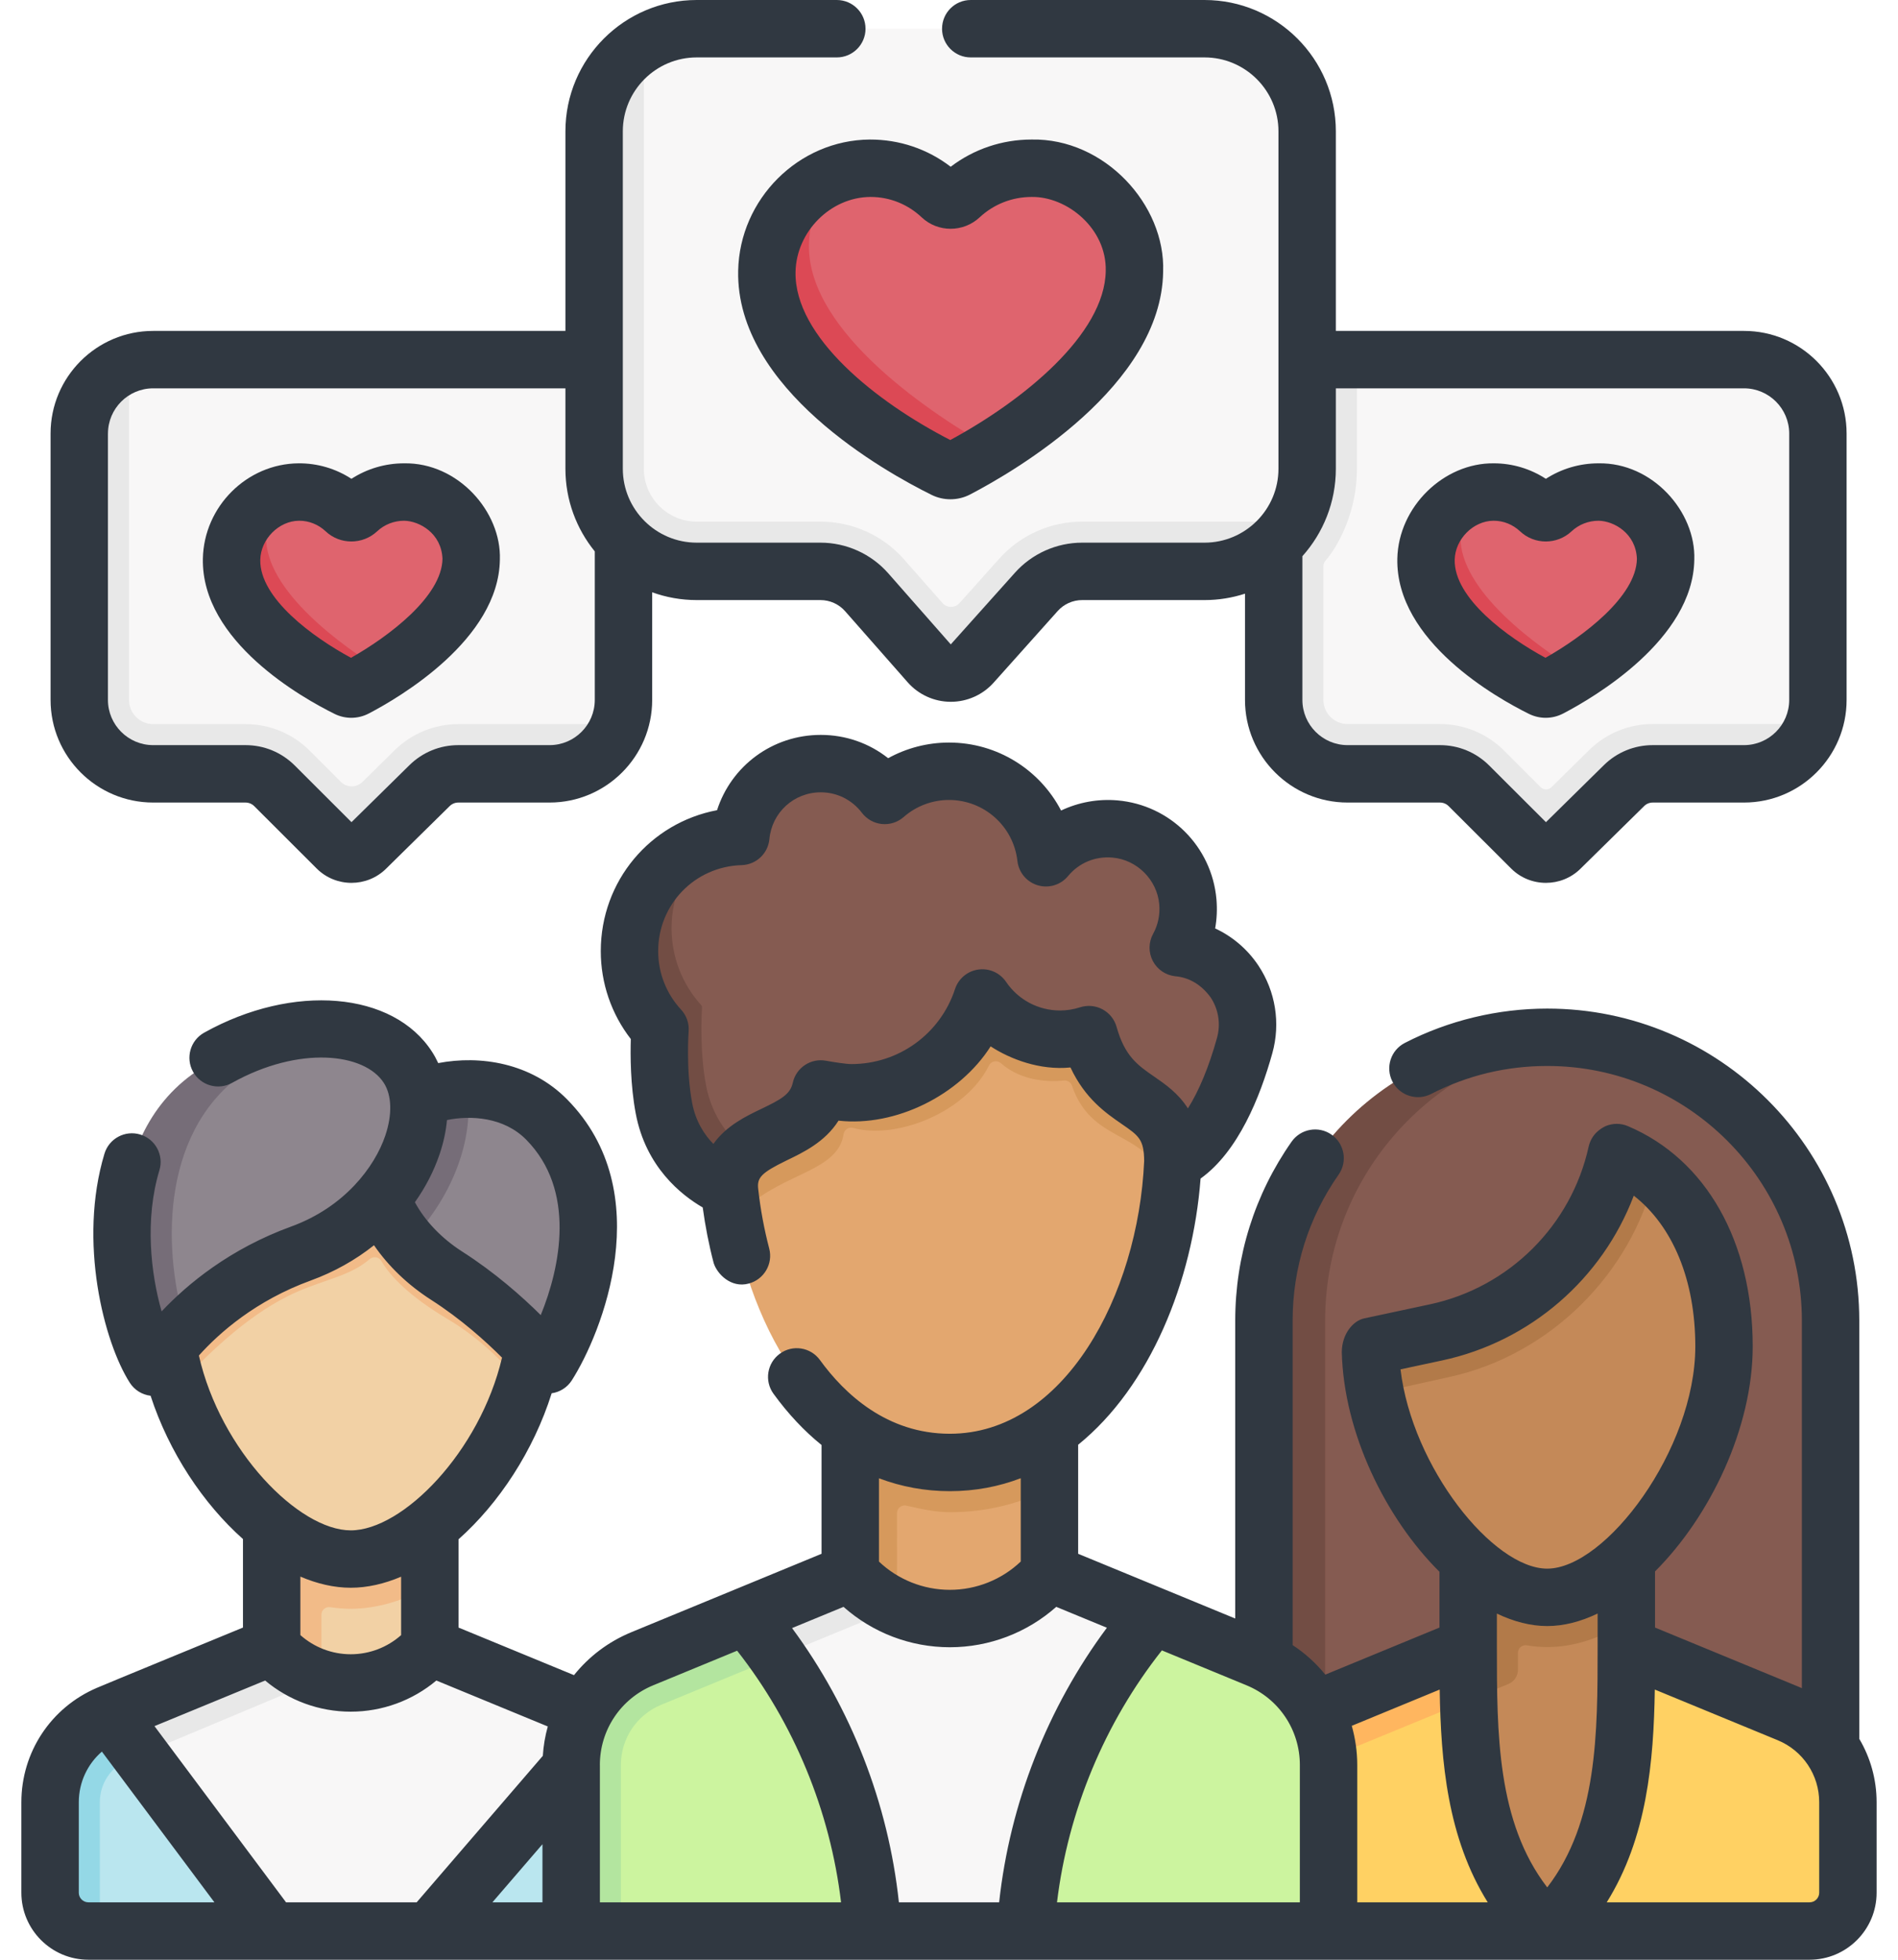 <svg width="62" height="64" viewBox="0 0 62 64" fill="none" xmlns="http://www.w3.org/2000/svg">
<path d="M59.798 57.459V43.129C59.798 38.337 56.156 34.396 51.489 33.922C51.178 33.89 50.862 33.967 50.542 33.967C45.431 33.967 41.497 38.081 41.497 43.193L41.498 57.399L59.798 57.459Z" fill="#855B51"/>
<path d="M51.542 33.929C46.901 34.428 43.287 38.356 43.287 43.13V57.354L41.287 57.4V43.13C41.287 38.019 45.431 33.875 50.542 33.875C50.88 33.875 51.214 33.892 51.542 33.929Z" fill="#724D44"/>
<path d="M53.125 62.673V52.975L52.742 51.842L53.125 48.514H47.959L48.178 53.779L47.959 55.529V62.673L50.541 63.062L53.125 62.673Z" fill="#C48958"/>
<path d="M47.859 54.023L42.782 56.033L43.398 63.062H50.541L50.168 62.652C48.389 60.694 48.042 58.165 47.975 55.529C47.96 54.95 47.859 54.609 47.859 54.023Z" fill="#FFD163"/>
<path d="M47.976 55.529L47.96 55.535L42.92 57.607L42.771 55.912L47.96 53.779L48.178 54.651L47.976 55.529Z" fill="#FFB65F"/>
<path d="M58.427 55.964L53.125 53.779C53.125 56.981 53.09 60.273 50.897 62.673L50.541 63.062H59.112C59.803 63.062 60.364 62.502 60.364 61.811V58.856C60.364 57.589 59.599 56.447 58.427 55.964Z" fill="#FFD163"/>
<path d="M47.96 48.514H47.959C47.959 48.514 47.959 52.968 47.96 52.968C47.96 52.968 47.961 54.949 47.976 55.529L49.275 54.995C49.462 54.918 49.585 54.735 49.585 54.532V53.977C49.585 53.822 49.724 53.706 49.877 53.732C50.099 53.77 50.321 53.789 50.54 53.789C51.428 53.789 52.304 53.489 53.124 52.975V48.514H47.96V48.514Z" fill="#B27A49"/>
<path d="M44.997 44.247C45.008 44.697 44.835 45.045 44.93 45.505C45.614 48.827 48.306 52.164 50.541 52.164C53.125 52.164 56.317 47.709 56.317 43.971C56.317 41.657 55.536 39.614 54.055 38.394C53.747 38.139 53.493 38.163 53.125 37.985C53.009 37.929 52.873 37.994 52.841 38.119C52.151 40.879 49.809 43.143 46.955 43.736L45.155 44.048C45.062 44.068 44.997 44.247 44.997 44.247Z" fill="#C48958"/>
<path d="M47.331 44.972C50.628 44.261 53.29 41.587 54.054 38.394C53.746 38.14 53.408 37.921 53.04 37.743C52.924 37.687 52.788 37.752 52.757 37.877C52.066 40.637 49.767 42.918 46.912 43.511L44.926 43.936C44.833 43.956 44.767 44.039 44.768 44.134V44.135C44.779 44.585 44.836 45.045 44.931 45.504L47.331 44.972Z" fill="#B27A49"/>
<path d="M21.279 56.762L14.04 54.183C12.678 55.756 10.317 55.575 8.955 54.002L3.73 56.173C2.558 56.656 1.761 57.589 1.761 58.856V61.686C1.761 62.377 2.321 62.937 3.012 62.937L3.261 63.062H8.873L11.375 62.741L14.04 63.062H18.657L21.279 62.598V56.762Z" fill="#BAE6EF"/>
<path d="M13.859 49.766H9.125L9.146 53.524C9.596 54.043 9.892 54.649 10.499 54.825C11.731 55.183 13.126 54.835 14.039 53.783L14.04 53.781V51.796L13.859 49.766Z" fill="#F2D1A5"/>
<path d="M10.018 54.843L4.575 57.306L4.191 57.467C3.626 57.699 3.261 58.244 3.261 58.856V63.062H2.887C2.196 63.062 1.636 62.502 1.636 61.811V58.856C1.636 57.589 2.401 56.447 3.572 55.964L8.635 54.002C8.988 54.355 10.018 54.843 10.018 54.843Z" fill="#94D8E6"/>
<path d="M19.942 56.211L14.04 63.062H8.873L4.575 57.306L3.742 56.034L6.571 55.05L8.875 53.779C10.236 55.353 12.677 55.353 14.04 53.781V53.779L19.942 56.211Z" fill="#F8F7F7"/>
<path d="M10.5 49.766H8.875V51.797V53.782V54.035L10.166 54.839C10.166 54.839 10.458 54.805 10.5 54.822V52.733C10.5 52.579 10.637 52.463 10.788 52.487C11.011 52.521 11.234 52.539 11.456 52.539C12.322 52.539 13.201 52.269 14.04 51.796V49.766H10.5Z" fill="#F2BB88"/>
<path d="M10.5 54.823V54.824L4.575 57.306L3.573 55.964L8.875 53.779C8.961 53.822 9.304 54.444 10.5 54.823Z" fill="#E8E8E8"/>
<path d="M17.406 42.757C17.406 38.825 15.388 36.428 11.457 36.428C7.525 36.428 5.507 38.825 5.507 42.757C5.507 43.587 5.532 44.431 5.794 45.245C6.772 48.285 9.314 50.914 11.456 50.914C13.581 50.914 16.095 48.333 17.092 45.328C17.371 44.488 17.406 43.616 17.406 42.757Z" fill="#F2D1A5"/>
<path d="M14.813 37.216C14.395 37.263 14.004 37.367 13.675 37.51L13.67 37.522C13.64 37.213 13.56 36.923 13.428 36.663C12.832 36.509 12.174 36.428 11.456 36.428C7.525 36.428 5.382 38.825 5.382 42.757C5.382 43.587 5.533 44.43 5.795 45.244C5.882 45.165 5.977 45.077 6.079 44.972C6.858 44.177 8.167 42.859 9.712 42.184C10.656 41.772 11.455 41.658 12.073 41.121C12.194 41.016 12.377 41.044 12.457 41.182C12.739 41.666 13.365 42.331 14.63 43.082C15.708 43.723 16.625 44.63 17.092 45.328C17.371 44.488 17.531 43.616 17.531 42.757C17.531 40.153 16.59 38.223 14.813 37.216Z" fill="#F2BB88"/>
<path d="M13.685 36.022C14.129 35.829 14.677 35.57 15.264 35.565C16.165 35.557 17.134 35.829 17.856 36.561C20.221 38.955 18.979 42.648 18.071 44.269C17.986 44.42 17.78 44.443 17.665 44.313C17.211 43.799 16.092 42.623 14.591 41.662C14.102 41.349 13.681 40.982 13.337 40.584C12.936 40.122 12.811 39.519 12.635 39.015L13.685 36.022Z" fill="#8E868E"/>
<path d="M15.012 37.911C14.676 38.904 14.097 39.816 13.338 40.583C12.936 40.122 12.64 39.62 12.465 39.116L13.675 35.886C14.12 35.693 14.677 35.569 15.263 35.565C15.366 36.304 15.283 37.108 15.012 37.911Z" fill="#766D78"/>
<path d="M13.329 34.862C12.915 34.216 12.176 33.809 11.269 33.664C9.817 33.433 8.004 34.104 6.338 35.322C3.197 37.617 3.839 42.115 4.824 44.111C4.908 44.282 5.141 44.303 5.253 44.149C5.425 43.912 5.697 43.737 6.079 43.347C6.858 42.552 8.089 41.571 9.837 40.935C12.987 39.788 14.404 36.542 13.329 34.862Z" fill="#8E868E"/>
<path d="M11.284 33.667C10.184 33.825 8.991 34.291 7.893 35.093C5.168 37.085 5.342 41.032 6.08 43.347C5.697 43.737 5.423 44.082 5.252 44.32C5.141 44.474 4.907 44.452 4.823 44.282C3.838 42.285 3.127 37.39 6.268 35.093C7.941 33.871 9.83 33.43 11.284 33.667Z" fill="#766D78"/>
<path d="M17.752 25.161L14.848 25.145C14.496 25.145 14.158 25.284 13.908 25.53L11.951 27.453C11.689 27.711 11.268 27.709 11.008 27.45L9.091 25.537C8.839 25.286 8.499 25.145 8.144 25.145H5.127C3.795 25.145 2.714 24.065 2.714 22.732V14.283C2.714 13.226 3.268 12.202 4.214 11.876C4.461 11.79 4.727 11.744 5.003 11.744H20.366V22.857C20.366 23.133 20.32 23.399 20.235 23.646C19.908 24.591 18.809 25.161 17.752 25.161Z" fill="#F8F7F7"/>
<path d="M20.234 23.648C19.907 24.593 19.01 25.273 17.954 25.273H14.974C14.621 25.273 14.284 25.411 14.032 25.658L11.951 27.705C11.69 27.963 11.269 27.961 11.007 27.701L8.966 25.664C8.715 25.414 8.374 25.273 8.019 25.273H5.002C3.67 25.273 2.59 24.191 2.59 22.859V14.16C2.59 13.103 3.269 12.204 4.215 11.879V22.859C4.215 23.294 4.567 23.648 5.002 23.648H8.019C8.81 23.648 9.554 23.955 10.114 24.514L11.135 25.534C11.33 25.728 11.644 25.729 11.84 25.536L12.894 24.499C13.447 23.954 14.195 23.648 14.974 23.648H20.234Z" fill="#E8E8E8"/>
<path d="M11.28 16.669C11.392 16.774 11.567 16.771 11.679 16.666C12.078 16.294 12.618 16.067 13.208 16.068C14.42 16.072 15.408 17.067 15.391 18.262C15.368 19.841 13.684 21.192 12.533 21.932C12.126 22.194 11.787 22.215 11.61 22.308C11.527 22.351 11.429 22.352 11.346 22.311C10.656 21.971 7.691 20.46 7.735 18.257C7.753 17.369 8.187 16.626 8.953 16.289C9.033 16.254 9.112 16.174 9.199 16.149C9.379 16.098 9.567 16.07 9.761 16.068C10.352 16.064 10.885 16.296 11.28 16.669Z" fill="#DF646E"/>
<path d="M12.532 21.931C12.126 22.192 11.785 22.377 11.608 22.47C11.526 22.513 11.428 22.515 11.345 22.473C10.655 22.133 7.52 20.463 7.565 18.261C7.585 17.281 8.277 16.412 9.198 16.148C8.89 16.527 8.701 17.005 8.69 17.511C8.653 19.295 11.197 21.12 12.532 21.931Z" fill="#DC4955"/>
<path d="M56.845 25.145H53.865C53.513 25.145 53.176 25.284 52.925 25.53L50.969 27.578C50.706 27.836 50.285 27.834 50.025 27.575L48.108 25.537C47.857 25.286 47.516 25.145 47.161 25.145H44.145C42.812 25.145 41.731 24.065 41.731 22.732L41.891 11.991L44.325 11.744H56.97C58.303 11.744 59.384 12.825 59.384 14.158V22.857C59.384 23.133 59.337 23.398 59.252 23.646C58.925 24.591 57.902 25.145 56.845 25.145Z" fill="#F8F7F7"/>
<path d="M50.298 16.669C50.409 16.774 50.584 16.771 50.696 16.666C51.095 16.294 51.635 16.067 52.226 16.068C53.437 16.072 54.426 17.067 54.409 18.262C54.386 19.841 52.701 21.192 51.55 21.932C51.143 22.194 50.804 22.215 50.627 22.308C50.545 22.351 50.447 22.352 50.363 22.311C49.674 21.971 46.708 20.46 46.753 18.257C46.771 17.369 47.205 16.626 47.971 16.289C48.05 16.254 48.13 16.174 48.216 16.149C48.396 16.098 48.585 16.07 48.779 16.068C49.369 16.064 49.903 16.296 50.298 16.669Z" fill="#DF646E"/>
<path d="M51.55 21.931C51.144 22.192 50.802 22.377 50.626 22.47C50.544 22.513 50.446 22.515 50.362 22.473C49.672 22.133 46.537 20.463 46.582 18.261C46.602 17.281 47.295 16.412 48.216 16.148C47.907 16.527 47.718 17.005 47.707 17.511C47.671 19.295 50.215 21.12 51.55 21.931Z" fill="#DC4955"/>
<path d="M53.99 23.645C53.207 23.645 52.468 23.948 51.91 24.497L50.68 25.708C50.582 25.804 50.425 25.803 50.327 25.707L49.131 24.512C48.575 23.957 47.822 23.645 47.036 23.645H44.02C43.584 23.645 43.231 23.292 43.231 22.857V18.481C43.231 18.421 43.253 18.364 43.292 18.319C43.411 18.178 43.519 18.029 43.614 17.873C44.078 17.099 44.325 16.212 44.325 15.307V11.744H41.606V22.857C41.606 24.19 42.687 25.27 44.02 25.27H47.036C47.391 25.27 47.732 25.412 47.983 25.662L50.025 27.699C50.285 27.959 50.706 27.96 50.968 27.703L53.05 25.655C53.301 25.409 53.639 25.27 53.99 25.27H56.97C58.027 25.27 58.925 24.59 59.251 23.645H53.99V23.645Z" fill="#E8E8E8"/>
<path d="M38.965 18.364L35.352 18.487C34.78 18.487 34.235 18.73 33.853 19.157L31.756 21.466C31.38 21.885 30.723 21.882 30.352 21.46L28.411 19.11C28.029 18.677 27.479 18.428 26.901 18.428L22.76 18.66C20.909 18.66 19.407 17.159 19.407 15.307V4.29C19.407 3.071 20.059 2.003 21.032 1.416C21.537 1.112 22.128 0.938 22.759 0.938H39.347C41.199 0.938 42.7 2.438 42.7 4.29V15.308C42.7 15.939 42.525 16.53 42.221 17.035C41.634 18.009 40.185 18.364 38.965 18.364Z" fill="#F8F7F7"/>
<path d="M42.221 17.035C41.634 18.009 40.566 18.66 39.347 18.66H35.351C34.779 18.66 34.234 18.904 33.851 19.33L31.759 21.669C31.384 22.088 30.726 22.086 30.355 21.663L28.311 19.342C27.93 18.909 27.38 18.66 26.801 18.66H22.76C20.909 18.66 19.407 17.159 19.407 15.307V4.29C19.407 3.071 20.059 2.004 21.032 1.416V15.307C21.032 16.261 21.806 17.035 22.76 17.035H26.801C27.846 17.035 28.841 17.483 29.531 18.268L30.785 19.692C30.933 19.861 31.195 19.861 31.345 19.694L32.641 18.246C33.33 17.475 34.316 17.035 35.351 17.035H42.221Z" fill="#E8E8E8"/>
<path d="M30.751 6.415C30.922 6.576 31.19 6.572 31.362 6.412C31.974 5.841 32.803 5.492 33.709 5.494C35.567 5.5 37.084 7.026 37.058 8.86C37.021 11.399 34.183 13.554 32.422 14.648C31.91 14.966 31.527 15.054 31.293 15.176C31.166 15.242 31.016 15.243 30.888 15.18C29.83 14.659 25.214 12.431 25.282 9.053C25.311 7.602 26.07 6.116 27.409 5.664C27.729 5.557 28.069 5.497 28.42 5.494C29.326 5.488 30.145 5.844 30.751 6.415Z" fill="#DF646E"/>
<path d="M32.422 14.649C31.91 14.967 31.488 15.196 31.255 15.317C31.128 15.383 30.977 15.385 30.85 15.322C29.792 14.8 24.982 12.24 25.05 8.861C25.078 7.41 26.07 6.116 27.41 5.666C26.816 6.277 26.442 7.102 26.425 7.986C26.367 10.875 30.547 13.594 32.422 14.649Z" fill="#DC4955"/>
<path d="M34.281 44.738H27.774L28.082 49.077L27.774 51.37L27.775 51.371C28.069 51.71 28.274 52.111 28.64 52.353C30.033 53.275 31.973 53.355 33.348 52.529C33.726 52.301 33.972 51.726 34.279 51.372L34.281 51.37V48.614L34.018 48.183L34.281 44.738Z" fill="#E3A76F"/>
<path d="M41.075 54.169L37.671 52.767L34.281 51.736C32.565 53.718 29.49 53.896 27.775 51.915L21.232 54.169C19.825 54.749 18.908 56.12 18.908 57.64L19.033 62.812L20.282 63.062H28.495L31.153 62.46L33.508 63.062H43.398V57.64C43.398 56.12 42.481 54.749 41.075 54.169Z" fill="#CCF49F"/>
<path d="M29.4 44.738H27.775V48.614V51.371C27.979 51.606 27.887 52.003 28.125 52.183C28.395 52.388 29 52.367 29.302 52.498H29.303L29.302 49.413C29.302 49.252 29.452 49.133 29.609 49.17C30.061 49.275 30.568 49.386 31.027 49.386C32.217 49.386 33.306 49.108 34.281 48.615V44.738H29.4V44.738Z" fill="#D6995C"/>
<path d="M29.16 52.499L25.396 54.109L21.601 55.673C20.8 56.003 20.282 56.775 20.282 57.64V63.063H18.657V57.64C18.657 56.12 19.575 54.749 20.981 54.17L24.367 52.775L25.912 52.298L27.707 51.492C28.144 51.996 28.592 52.251 29.16 52.499Z" fill="#B3E59F"/>
<path d="M37.671 52.767C37.59 52.862 37.535 52.925 37.53 52.931C35.164 55.75 33.755 59.25 33.509 62.924V63.062H28.495V62.972C28.296 59.778 27.218 56.713 25.396 54.108C25.087 53.666 24.897 53.279 24.545 52.865L24.508 52.816L27.775 51.5C28.211 52.004 28.736 52.251 29.303 52.499C30.966 53.224 33 52.849 34.28 51.372L34.281 51.371L37.671 52.767Z" fill="#F8F7F7"/>
<path d="M29.302 52.499L25.396 54.109C25.087 53.666 24.756 53.237 24.405 52.824L24.367 52.775L27.775 51.371C28.075 51.717 28.416 52.004 28.785 52.229C28.818 52.25 28.852 52.27 28.886 52.289C29.022 52.367 29.161 52.436 29.302 52.499Z" fill="#E8E8E8"/>
<path d="M38.103 37.396C38.103 32.687 35.735 28.914 31.027 28.914C26.318 28.914 24.183 32.72 24.183 37.428C24.183 38.214 23.824 39.037 23.965 39.843C24.669 43.865 27.104 47.76 31.027 47.76C35.204 47.76 37.694 43.344 38.204 39.06C38.268 38.515 38.103 37.927 38.103 37.396Z" fill="#E3A76F"/>
<path d="M38.301 37.44C38.301 33.997 36.928 31.032 34.349 29.687C34.267 29.789 34.1 29.724 34.128 29.575C33.23 29.15 32.195 28.914 31.027 28.914C26.318 28.914 23.752 32.731 23.752 37.44C23.752 38.226 23.824 39.037 23.965 39.843C24.075 39.697 24.225 39.591 24.367 39.457C25.599 38.298 27.366 38.257 27.555 37.045C27.578 36.893 27.721 36.794 27.869 36.835C29.27 37.224 31.545 36.337 32.306 34.796C32.379 34.647 32.572 34.613 32.696 34.722C33.408 35.346 34.345 35.33 34.751 35.287C34.868 35.274 34.978 35.344 35.016 35.454C35.723 37.522 37.662 36.763 38.203 39.06C38.268 38.515 38.301 37.971 38.301 37.44Z" fill="#D6995C"/>
<path d="M38.945 31.037C38.879 31.018 38.757 30.995 38.655 30.977C38.575 30.963 38.528 30.877 38.563 30.804C38.754 30.398 38.845 29.935 38.801 29.447C38.689 28.195 37.675 27.182 36.422 27.073C35.608 27.002 34.864 27.303 34.338 27.825C34.266 27.896 34.147 27.86 34.127 27.761C33.841 26.295 32.55 25.188 31 25.188C30.241 25.188 29.545 25.453 28.998 25.895C28.944 25.939 28.866 25.931 28.821 25.878C28.34 25.304 27.62 24.938 26.812 24.938C25.482 24.938 24.384 25.927 24.211 27.21C24.203 27.271 24.155 27.316 24.094 27.32C23.8 27.337 23.516 27.387 23.244 27.468C21.693 27.927 20.731 29.43 20.731 31.13C20.731 32.095 21.09 32.828 21.688 33.492C21.71 33.517 21.722 33.547 21.72 33.58C21.703 33.835 21.632 35.026 21.837 36.12C22.212 38.12 23.752 38.67 23.752 38.67C23.752 38.081 24.038 37.855 24.367 37.583C25.132 36.951 26.452 36.837 26.785 35.672C26.802 35.611 26.86 35.572 26.922 35.582C27.123 35.618 27.554 35.688 27.812 35.688C29.729 35.688 31.364 34.489 32.013 32.8C32.046 32.714 32.162 32.698 32.22 32.771C32.781 33.482 33.649 33.938 34.624 33.938C34.912 33.938 35.19 33.898 35.454 33.823C35.518 33.805 35.585 33.842 35.605 33.906C36.372 36.412 38.291 35.603 38.291 37.942C39.548 37.375 40.3 35.434 40.658 34.144C41.034 32.791 40.246 31.413 38.945 31.037Z" fill="#855B51"/>
<path d="M24.367 37.583C24.038 37.855 23.824 38.234 23.824 38.825C23.824 38.825 22.062 38.188 21.687 36.188C21.482 35.094 21.541 33.914 21.557 33.659C21.56 33.626 21.547 33.595 21.526 33.571C20.927 32.906 20.562 32.028 20.562 31.062C20.562 29.363 21.694 27.927 23.245 27.469C22.444 28.156 21.937 29.175 21.937 30.312C21.937 31.277 22.302 32.156 22.901 32.821C22.922 32.845 22.935 32.876 22.932 32.909C22.916 33.164 22.857 34.344 23.062 35.438C23.264 36.509 23.858 37.185 24.367 37.583Z" fill="#724D44"/>
<path d="M49.947 23.315C50.118 23.399 50.305 23.442 50.491 23.442C50.687 23.442 50.882 23.395 51.06 23.303C52.056 22.784 55.309 20.887 55.346 18.276C55.399 16.712 53.98 15.102 52.219 15.131C51.601 15.131 51.006 15.308 50.497 15.637C49.992 15.308 49.404 15.131 48.794 15.131C47.168 15.114 45.682 16.542 45.645 18.244C45.59 20.953 48.924 22.81 49.947 23.315ZM48.785 17.006H48.794C49.113 17.006 49.418 17.129 49.655 17.352C49.655 17.352 49.655 17.352 49.655 17.352C50.124 17.794 50.862 17.794 51.335 17.353C51.575 17.129 51.889 17.006 52.219 17.006C52.721 17.015 53.438 17.415 53.471 18.249C53.453 19.485 51.703 20.793 50.484 21.482C49.252 20.819 47.494 19.541 47.519 18.282C47.533 17.607 48.124 17.011 48.785 17.006Z" fill="#303841"/>
<path d="M10.931 23.315C11.101 23.399 11.288 23.442 11.474 23.442C11.67 23.442 11.865 23.395 12.043 23.303C13.039 22.784 16.291 20.887 16.329 18.276C16.382 16.712 14.962 15.102 13.202 15.131C12.584 15.131 11.989 15.308 11.48 15.637C10.969 15.304 10.371 15.127 9.754 15.131C8.065 15.143 6.662 16.54 6.627 18.244C6.573 20.953 9.907 22.81 10.931 23.315ZM9.768 17.006H9.777C10.096 17.006 10.401 17.129 10.638 17.352C10.638 17.352 10.638 17.352 10.638 17.352C11.107 17.793 11.845 17.794 12.318 17.353C12.558 17.129 12.871 17.006 13.202 17.006C13.704 17.015 14.421 17.415 14.454 18.249C14.436 19.485 12.686 20.793 11.466 21.482C10.234 20.819 8.477 19.541 8.502 18.282C8.516 17.607 9.107 17.011 9.768 17.006Z" fill="#303841"/>
<path d="M5.003 26.209H8.019C8.126 26.209 8.228 26.25 8.304 26.326L10.345 28.364C10.658 28.676 11.069 28.832 11.481 28.832C11.889 28.832 12.297 28.679 12.609 28.372L14.69 26.324C14.766 26.25 14.866 26.209 14.973 26.209H17.953C19.801 26.209 21.304 24.705 21.304 22.858V19.343C21.759 19.507 22.249 19.597 22.759 19.597H26.802C27.11 19.597 27.404 19.73 27.607 19.961L29.651 22.283C30.005 22.685 30.516 22.917 31.052 22.919H31.059C31.593 22.919 32.102 22.692 32.458 22.294L34.55 19.955C34.754 19.727 35.045 19.597 35.35 19.597H39.348C39.809 19.597 40.252 19.523 40.669 19.388V22.858C40.669 24.705 42.172 26.209 44.02 26.209H47.036C47.144 26.209 47.245 26.25 47.321 26.326L49.363 28.364C49.675 28.676 50.087 28.832 50.499 28.832C50.907 28.832 51.315 28.679 51.626 28.372L53.708 26.324C53.783 26.25 53.884 26.209 53.99 26.209H56.971C58.818 26.209 60.321 24.705 60.321 22.858V14.158C60.321 12.31 58.818 10.807 56.971 10.807H43.637V4.289C43.637 1.924 41.713 0 39.347 0H31.71C31.192 0 30.773 0.42 30.773 0.938C30.773 1.455 31.192 1.875 31.71 1.875H39.347C40.679 1.875 41.762 2.958 41.762 4.289V15.308C41.762 16.639 40.679 17.722 39.347 17.722H35.35C34.513 17.722 33.712 18.08 33.153 18.705L31.058 21.044L29.015 18.722C28.455 18.087 27.648 17.722 26.802 17.722H22.759C21.428 17.722 20.345 16.639 20.345 15.308V4.289C20.345 2.958 21.428 1.875 22.759 1.875H27.335C27.853 1.875 28.273 1.455 28.273 0.938C28.273 0.42 27.853 0 27.335 0H22.759C20.394 0 18.47 1.924 18.47 4.289V10.807H5.003C3.155 10.807 1.652 12.31 1.652 14.158V22.858C1.652 24.706 3.155 26.209 5.003 26.209ZM56.97 12.682C57.784 12.682 58.446 13.345 58.446 14.158V22.858C58.446 23.672 57.784 24.334 56.97 24.334H53.99C53.389 24.334 52.821 24.566 52.392 24.988L50.5 26.85L48.645 24.999C48.215 24.57 47.644 24.334 47.036 24.334H44.02C43.206 24.334 42.544 23.672 42.544 22.858V18.164C43.223 17.405 43.637 16.404 43.637 15.307V12.682H56.97V12.682ZM3.527 14.158C3.527 13.345 4.189 12.682 5.003 12.682H18.47V15.308C18.47 16.33 18.83 17.269 19.429 18.007V22.858C19.429 23.672 18.767 24.334 17.953 24.334H14.973C14.371 24.334 13.804 24.566 13.375 24.988L11.482 26.85L9.628 24.999C9.198 24.57 8.626 24.334 8.019 24.334H5.002C4.189 24.334 3.526 23.671 3.526 22.858V14.158H3.527Z" fill="#303841"/>
<path d="M24.113 8.842C24.035 12.703 28.932 15.422 30.434 16.163C30.627 16.258 30.837 16.305 31.047 16.305C31.268 16.305 31.488 16.253 31.688 16.149C33.154 15.385 37.941 12.602 37.995 8.874C38.074 6.684 36.076 4.51 33.698 4.557C32.734 4.557 31.811 4.87 31.055 5.446C30.297 4.863 29.375 4.554 28.413 4.557C26.089 4.574 24.16 6.496 24.113 8.842ZM28.426 6.432C28.432 6.432 28.438 6.432 28.444 6.432C29.061 6.432 29.652 6.669 30.108 7.098V7.098C30.636 7.596 31.467 7.596 32.001 7.098C32.462 6.669 33.064 6.432 33.698 6.432C34.849 6.412 36.152 7.455 36.12 8.847C36.09 10.923 33.415 13.088 31.042 14.37C28.633 13.135 25.944 11.005 25.987 8.88C26.014 7.562 27.131 6.442 28.426 6.432Z" fill="#303841"/>
<path d="M60.735 56.786V43.13C60.735 37.51 56.163 32.938 50.542 32.938C48.927 32.938 47.318 33.325 45.891 34.059C45.43 34.295 45.248 34.861 45.485 35.321C45.722 35.782 46.287 35.963 46.747 35.727C47.928 35.12 49.205 34.812 50.542 34.812C55.129 34.812 58.86 38.544 58.86 43.13V55.132C58.834 55.121 58.81 55.108 58.784 55.098H58.784L54.063 53.152V51.319C55.867 49.518 57.254 46.629 57.254 43.971C57.254 40.548 55.731 37.859 53.178 36.777C52.946 36.678 52.684 36.678 52.452 36.775C52.29 36.852 51.995 37.03 51.896 37.44C51.331 40.019 49.298 42.042 46.716 42.595L44.57 43.054C44.21 43.124 43.833 43.556 43.831 44.159C43.896 46.791 45.26 49.58 47.022 51.331V53.152L43.292 54.689C42.991 54.318 42.632 53.992 42.225 53.725V43.13C42.225 41.412 42.744 39.763 43.727 38.361C44.024 37.937 43.921 37.353 43.497 37.055C43.073 36.758 42.489 36.861 42.191 37.285C40.986 39.003 40.35 41.025 40.35 43.13V52.857L35.219 50.743V47.182C37.568 45.279 38.96 41.856 39.218 38.489C40.448 37.607 41.165 35.823 41.562 34.395C41.834 33.417 41.667 32.374 41.106 31.532C40.751 30.999 40.26 30.583 39.694 30.32C39.75 30.008 39.764 29.687 39.736 29.364C39.583 27.645 38.224 26.289 36.505 26.139C35.862 26.083 35.227 26.202 34.661 26.47C33.969 25.141 32.581 24.25 31 24.25C30.3 24.25 29.617 24.428 29.012 24.761C28.392 24.27 27.625 24 26.812 24C25.231 24 23.887 25.015 23.423 26.459C21.242 26.871 19.625 28.767 19.625 31.062C19.625 32.108 19.971 33.113 20.606 33.932C20.59 34.458 20.591 35.429 20.766 36.36C21.094 38.111 22.256 39.028 22.955 39.433C23.038 40.044 23.157 40.654 23.313 41.248C23.423 41.602 23.879 42.075 24.457 41.918C24.958 41.786 25.258 41.274 25.127 40.773C24.96 40.136 24.839 39.481 24.767 38.826C24.726 38.463 24.861 38.304 25.683 37.903C26.239 37.636 26.949 37.297 27.391 36.598C29.259 36.806 31.346 35.766 32.36 34.172C32.999 34.588 33.966 34.961 34.968 34.861C35.447 35.882 36.121 36.347 36.641 36.706C37.199 37.09 37.371 37.21 37.375 37.918C37.181 42.299 34.757 46.823 31.027 46.823C28.966 46.823 27.582 45.514 26.784 44.415C26.48 43.996 25.894 43.903 25.475 44.208C25.056 44.512 24.963 45.098 25.267 45.517C25.745 46.175 26.271 46.734 26.837 47.191V50.743C25.293 51.379 22.14 52.678 20.625 53.303C19.872 53.613 19.235 54.101 18.75 54.706L14.978 53.152V50.27C16.299 49.097 17.427 47.382 18.021 45.501C18.29 45.463 18.53 45.311 18.678 45.08C19.652 43.557 21.525 38.941 18.523 35.901C17.344 34.707 15.684 34.456 14.315 34.718C14.257 34.593 14.192 34.472 14.118 34.357C12.852 32.379 9.58 32.101 6.668 33.725C6.216 33.978 6.054 34.549 6.306 35.001C6.559 35.453 7.13 35.615 7.582 35.363C9.766 34.145 11.908 34.382 12.539 35.367C12.801 35.776 12.817 36.403 12.585 37.089C12.241 38.107 11.254 39.421 9.516 40.054C7.513 40.782 6.129 41.927 5.279 42.827C4.926 41.591 4.723 39.824 5.207 38.218C5.357 37.723 5.076 37.2 4.58 37.05C4.084 36.901 3.562 37.181 3.412 37.677C2.547 40.546 3.395 43.837 4.24 45.157C4.392 45.395 4.642 45.549 4.919 45.582C5.52 47.425 6.636 49.105 7.937 50.262V53.152C7.851 53.19 3.254 55.077 3.163 55.122C1.664 55.764 0.698 57.222 0.698 58.857V61.811C0.698 63.018 1.68 64 2.887 64H59.112C60.319 64 61.301 63.018 61.301 61.811V58.857C61.301 58.109 61.098 57.399 60.735 56.786ZM36.474 33.535C36.405 33.289 36.239 33.082 36.014 32.962C35.788 32.841 35.524 32.818 35.281 32.896C35.069 32.965 34.848 33 34.625 33C33.919 33 33.261 32.651 32.864 32.065C32.663 31.769 32.313 31.613 31.958 31.663C31.604 31.712 31.309 31.959 31.197 32.299C30.716 33.765 29.356 34.75 27.812 34.75C27.639 34.75 27.218 34.685 26.988 34.642C26.49 34.547 26.006 34.865 25.897 35.361C25.816 35.728 25.538 35.894 24.874 36.211C24.379 36.448 23.726 36.76 23.303 37.358C23.009 37.058 22.723 36.623 22.609 36.015C22.404 34.923 22.494 33.694 22.495 33.682C22.516 33.422 22.426 33.164 22.248 32.972C21.766 32.451 21.5 31.773 21.5 31.063C21.5 29.532 22.698 28.298 24.227 28.253C24.701 28.239 25.089 27.874 25.133 27.403C25.215 26.532 25.936 25.875 26.812 25.875C27.342 25.875 27.831 26.119 28.155 26.544C28.312 26.751 28.548 26.884 28.807 26.91C29.065 26.936 29.323 26.854 29.519 26.682C29.929 26.323 30.455 26.125 31 26.125C32.145 26.125 33.106 26.982 33.235 28.118C33.277 28.491 33.538 28.804 33.898 28.911C34.259 29.019 34.648 28.901 34.888 28.611C35.247 28.178 35.776 27.957 36.342 28.007C37.141 28.076 37.797 28.732 37.868 29.531C37.898 29.87 37.829 30.204 37.667 30.498C37.516 30.773 37.513 31.106 37.658 31.384C37.804 31.662 38.079 31.849 38.391 31.882C38.803 31.917 39.218 32.122 39.546 32.572C39.804 32.96 39.881 33.441 39.755 33.893C39.492 34.841 39.162 35.632 38.804 36.198C38.489 35.702 38.061 35.407 37.705 35.161C37.168 34.791 36.743 34.498 36.474 33.535ZM47.108 44.429C49.993 43.811 52.342 41.757 53.369 39.047C54.644 40.042 55.379 41.805 55.379 43.971C55.379 47.336 52.452 51.228 50.541 51.228C48.771 51.228 46.128 47.914 45.749 44.72L47.108 44.429ZM29.363 62.125C29.019 58.897 27.802 55.778 25.873 53.169L27.554 52.476C28.506 53.32 29.738 53.795 31.027 53.795H31.028C32.319 53.795 33.554 53.318 34.503 52.476L36.158 53.158C34.217 55.767 32.989 58.892 32.638 62.125H29.363ZM37.954 53.898L40.717 55.037C41.777 55.473 42.461 56.495 42.461 57.641V62.125H34.528C34.89 59.136 36.086 56.26 37.954 53.898ZM31.027 48.698C31.857 48.698 32.63 48.548 33.344 48.275V50.996C32.722 51.587 31.894 51.92 31.028 51.92C31.028 51.92 31.028 51.92 31.028 51.92C30.16 51.92 29.331 51.585 28.712 50.997V48.277C29.443 48.554 30.218 48.698 31.027 48.698ZM17.72 62.125H16.085L17.72 60.227V62.125ZM17.732 57.341L13.611 62.125H9.344L5.046 56.371L8.661 54.882C9.439 55.534 10.426 55.899 11.457 55.899H11.457C12.488 55.899 13.475 55.535 14.254 54.882L17.894 56.382C17.808 56.691 17.752 57.012 17.732 57.341ZM17.189 37.219C18.821 38.871 18.307 41.378 17.664 42.948C17.049 42.338 16.166 41.556 15.096 40.872C14.424 40.442 13.881 39.871 13.553 39.262C13.898 38.775 14.173 38.247 14.361 37.69C14.488 37.315 14.568 36.941 14.601 36.578C15.381 36.418 16.461 36.481 17.189 37.219ZM6.497 44.268C7.162 43.527 8.352 42.473 10.157 41.816C10.915 41.54 11.611 41.148 12.217 40.667C12.687 41.351 13.323 41.963 14.085 42.451C15.053 43.071 15.857 43.794 16.399 44.337C15.676 47.415 13.155 49.978 11.457 49.978C9.757 49.977 7.2 47.371 6.497 44.268ZM11.457 51.852C11.998 51.852 12.553 51.725 13.103 51.491V53.399C12.652 53.799 12.068 54.024 11.457 54.024C11.457 54.024 11.457 54.024 11.457 54.024C10.848 54.024 10.265 53.8 9.812 53.398V51.488C10.362 51.723 10.917 51.852 11.457 51.852ZM2.574 61.811V58.857C2.574 58.208 2.857 57.611 3.328 57.203L7.004 62.125H2.887C2.714 62.125 2.574 61.984 2.574 61.811ZM19.595 57.641C19.595 56.495 20.28 55.473 21.339 55.037L24.079 53.908C25.936 56.271 27.119 59.142 27.474 62.125H19.596V57.641H19.595ZM44.336 62.125V57.641C44.336 57.2 44.272 56.77 44.157 56.361L47.029 55.177C47.066 57.539 47.284 60.021 48.598 62.125H44.336ZM48.897 53.778V52.696C49.444 52.956 49.999 53.103 50.541 53.103C51.084 53.103 51.64 52.957 52.188 52.694C52.188 52.697 52.188 53.685 52.188 53.782C52.188 56.596 52.187 59.499 50.542 61.638C48.898 59.502 48.897 56.596 48.897 53.78C48.897 53.779 48.897 53.779 48.897 53.778ZM59.426 61.811C59.426 61.984 59.285 62.125 59.112 62.125H52.486C53.8 60.019 54.019 57.538 54.056 55.177L58.07 56.831H58.07C58.894 57.171 59.426 57.966 59.426 58.857V61.811Z" fill="#303841"/>
</svg>

